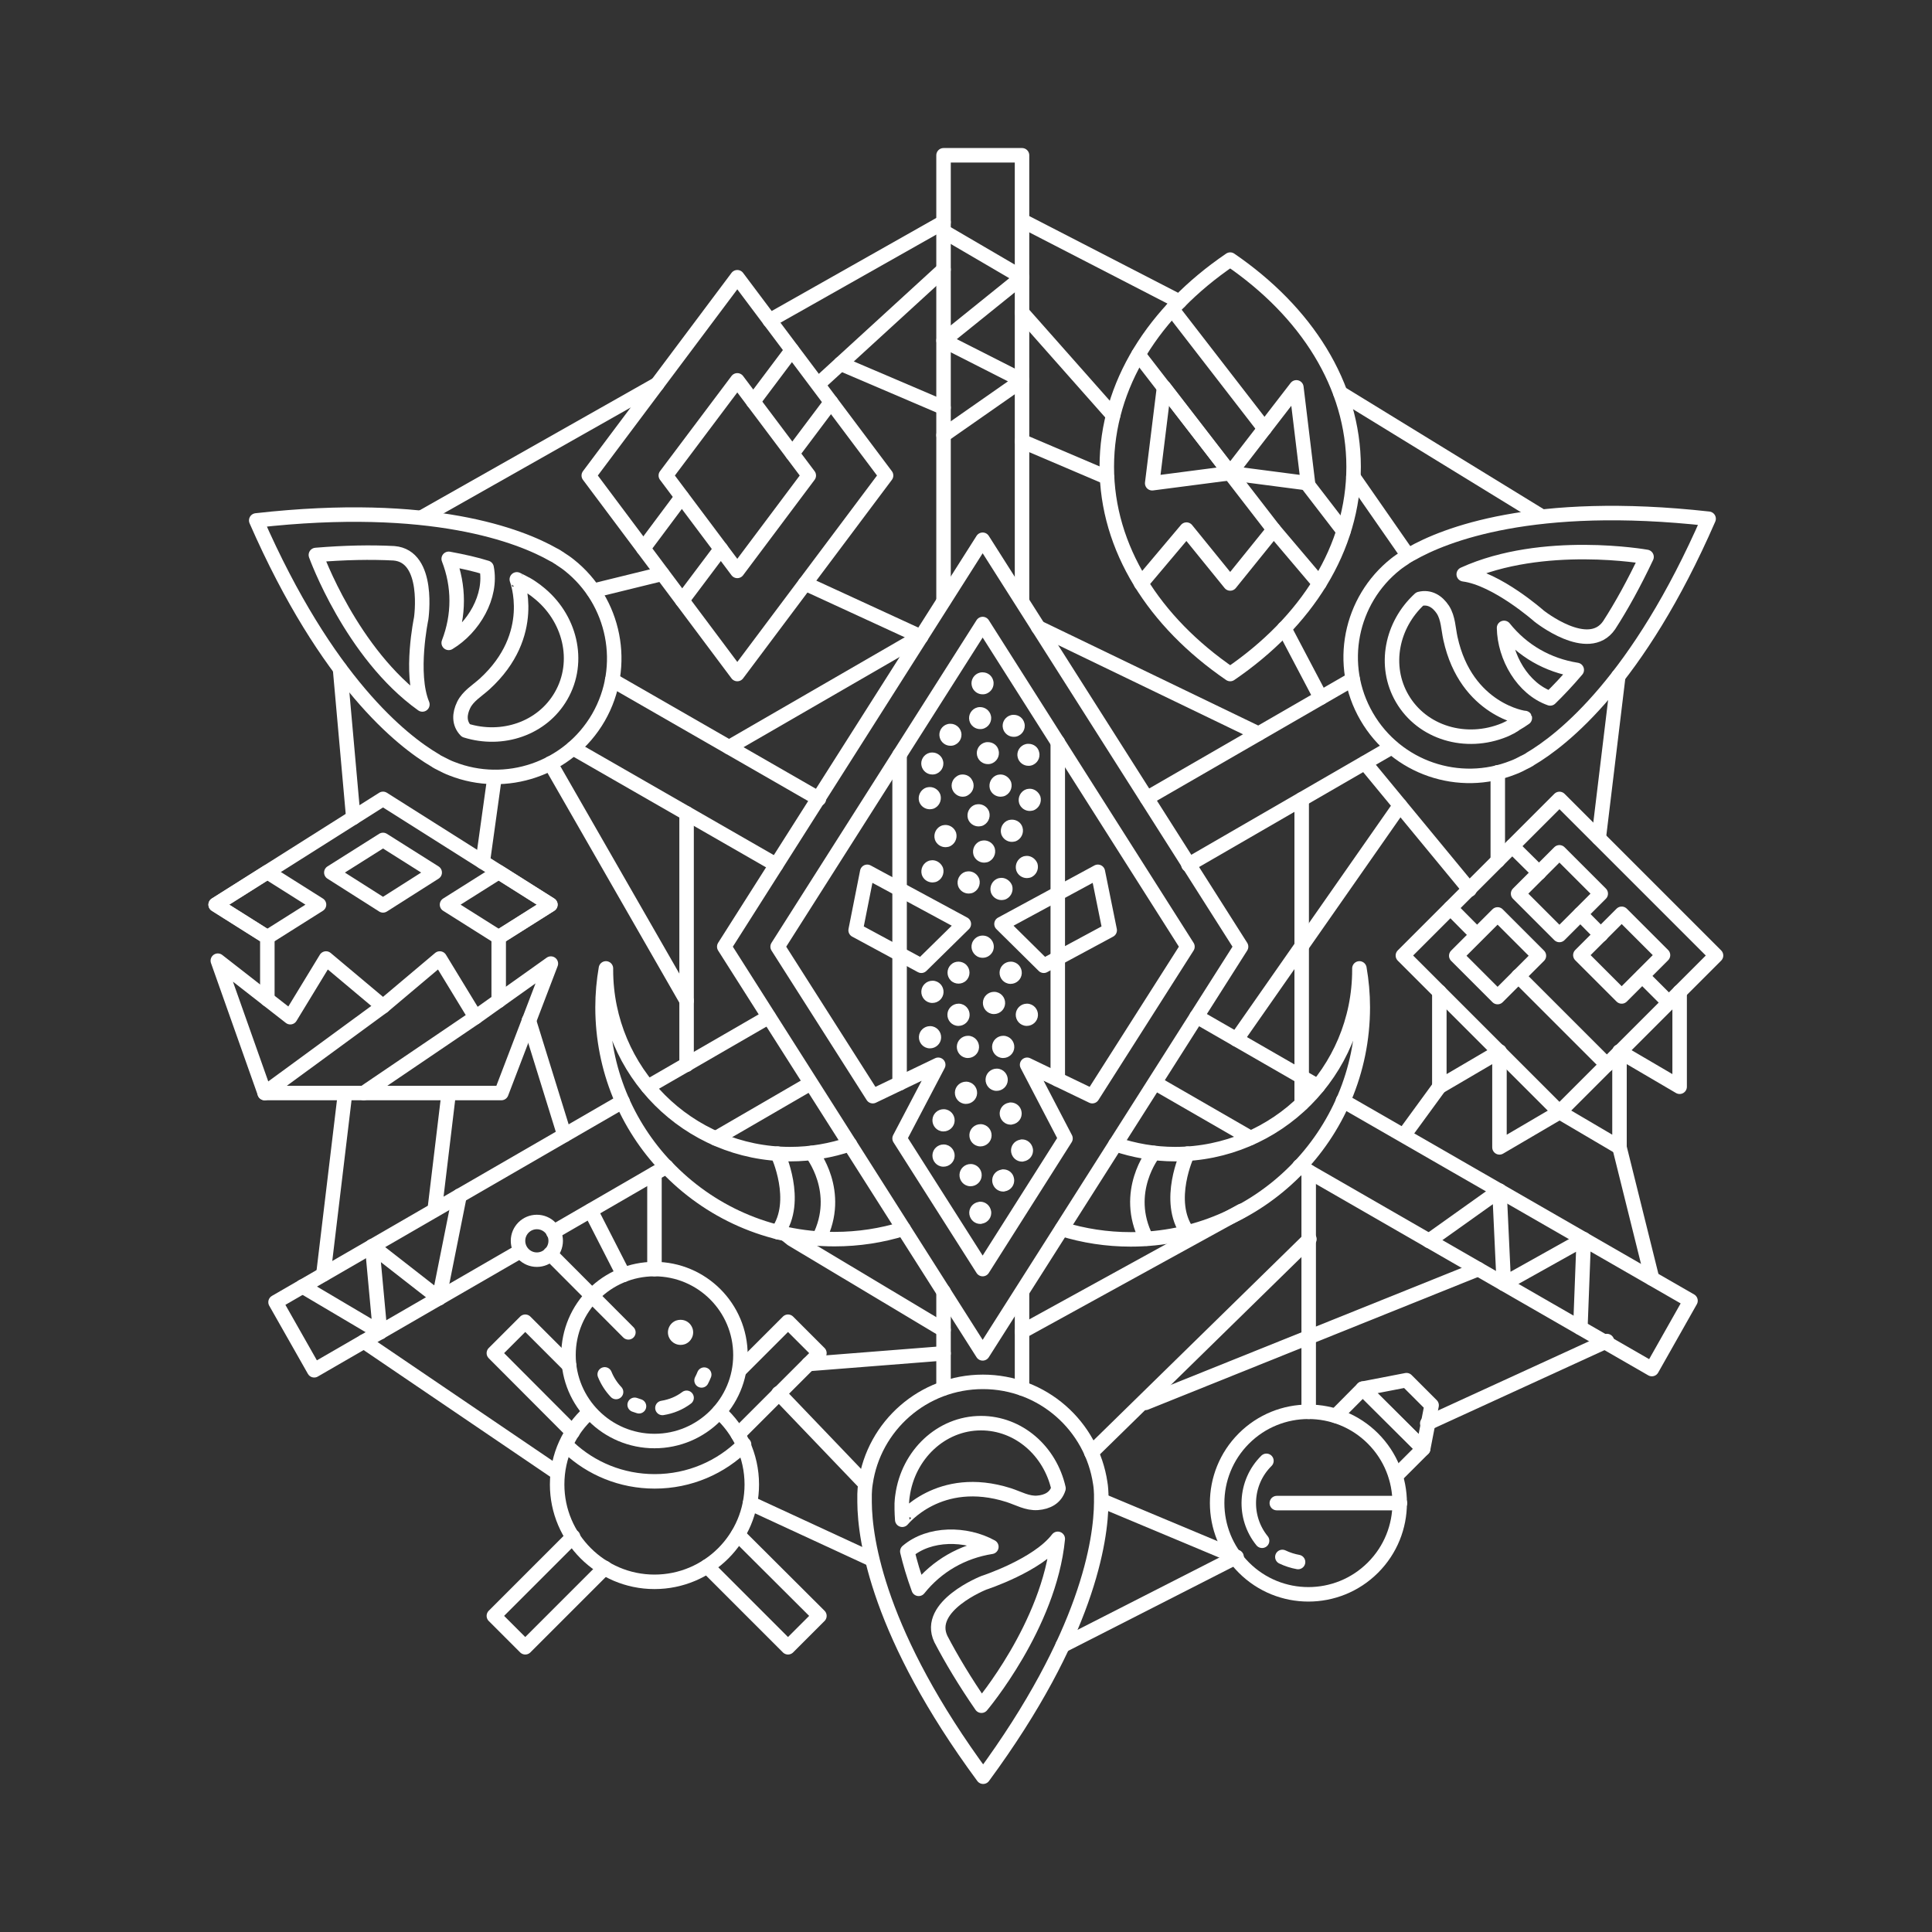 <?xml version="1.0" encoding="utf-8"?>
<!-- Generator: Adobe Illustrator 20.0.0, SVG Export Plug-In . SVG Version: 6.00 Build 0)  -->
<svg version="1.1" id="Layer_1" xmlns="http://www.w3.org/2000/svg" xmlns:xlink="http://www.w3.org/1999/xlink" x="0px" y="0px"
	 viewBox="0 0 800 800" style="enable-background:new 0 0 800 800;" xml:space="preserve">
<rect x="0" y="0" width="800" height="800" fill="#333333" stroke="none"/>
<style type="text/css">
	.st0{fill:none;stroke:#FFFFFF;stroke-width:6;stroke-linecap:round;stroke-linejoin:round;stroke-miterlimit:10;}
	.st1{fill:#FFFFFF;}
	
		.st2{clip-path:url(#XMLID_4_);fill:none;stroke:#FFFFFF;stroke-width:6;stroke-linecap:round;stroke-linejoin:round;stroke-miterlimit:10;}
	.st3{fill:none;stroke:#FFFFFF;stroke-width:6;stroke-miterlimit:10;}
	.st4{fill:none;stroke:#FFFFFF;stroke-width:6;stroke-linecap:round;stroke-miterlimit:10;}
	.st5{fill:none;stroke:#FFFFFF;stroke-width:6;stroke-linejoin:round;stroke-miterlimit:10;}
	
		.st6{clip-path:url(#XMLID_5_);fill:none;stroke:#FFFFFF;stroke-width:6;stroke-linecap:round;stroke-linejoin:round;stroke-miterlimit:10;}
</style>
<g>
	<line class="st0" x1="219" y1="422.6" x2="233.7" y2="470"/>
	<line class="st0" x1="423.2" y1="129.4" x2="460.9" y2="172"/>
	<line class="st0" x1="390.7" y1="168.8" x2="348.1" y2="150.6"/>
	<line class="st0" x1="581.4" y1="470" x2="596" y2="450"/>
	<line class="st0" x1="185.8" y1="452.6" x2="180" y2="500.9"/>
	<g>
		<line class="st0" x1="423.2" y1="535.2" x2="423.2" y2="574.9"/>
		<polyline class="st0" points="390.7,248.8 390.7,64.3 423.2,64.3 423.2,248.6 		"/>
		<line class="st0" x1="390.7" y1="574.9" x2="390.7" y2="534.8"/>
		<path class="st0" d="M456,622c0-0.2,0-0.5,0-0.7c0-0.3,0-0.6,0-0.8c0-0.5,0-0.9,0-1.3c0-0.2,0-0.3,0-0.5c-0.1-3-0.4-4.5-0.4-4.5h0
			c-3.5-23.8-23.9-42-48.6-42s-45.2,18.2-48.6,42h0c0,0-0.3,1.5-0.4,4.5c0,0.2,0,0.3,0,0.5c0,0.4,0,0.9,0,1.3c0,0.3,0,0.6,0,0.8
			c0,0.2,0,0.5,0,0.7c0.1,15.8,5.8,55,49.1,113.7C450.3,677,455.9,637.8,456,622z"/>
	</g>
	<g>
		<path class="st0" d="M584.4,229.3c-0.2,0.1-0.4,0.2-0.6,0.3c-0.2,0.1-0.5,0.3-0.7,0.4c-0.4,0.2-0.8,0.5-1.1,0.7
			c-0.1,0.1-0.3,0.2-0.4,0.3c-2.5,1.6-3.7,2.6-3.7,2.6l0,0c-18.8,14.9-24.4,41.7-12,63.1c12.4,21.4,38.4,30,60.7,21.1l0,0
			c0,0,1.5-0.5,4.1-1.9c0.1-0.1,0.3-0.2,0.4-0.2c0.4-0.2,0.8-0.4,1.2-0.6c0.2-0.1,0.5-0.3,0.7-0.4c0.2-0.1,0.4-0.2,0.6-0.4
			c13.6-8,44.7-32.5,73.9-99.5C634.8,206.7,598.1,221.5,584.4,229.3z"/>
		<line class="st0" x1="474.9" y1="330.5" x2="560.1" y2="281.3"/>
		<line class="st0" x1="268.3" y1="450" x2="318.3" y2="421.1"/>
		<polyline class="st0" points="214.5,518.6 130.1,567.4 114.1,539.2 257.8,456.1 		"/>
		<line class="st0" x1="275.9" y1="483.1" x2="229.1" y2="510.2"/>
		<line class="st0" x1="335.6" y1="448.6" x2="296.3" y2="471.4"/>
		<line class="st0" x1="576.3" y1="309.4" x2="492.1" y2="358.1"/>
	</g>
	<g>
		<path class="st0" d="M180.1,314.8c0.2,0.1,0.4,0.2,0.6,0.4c0.2,0.1,0.5,0.3,0.7,0.4c0.4,0.2,0.8,0.4,1.2,0.6
			c0.1,0.1,0.3,0.2,0.4,0.2c2.6,1.4,4.1,1.9,4.1,1.9l0,0c22.3,8.8,48.3,0.2,60.7-21.2c12.3-21.4,6.7-48.2-12.1-63.1l0,0
			c0,0-1.2-1-3.7-2.6c-0.1-0.1-0.3-0.2-0.4-0.3c-0.4-0.2-0.7-0.4-1.1-0.7c-0.2-0.1-0.5-0.3-0.7-0.4c-0.2-0.1-0.4-0.2-0.6-0.3
			c-13.7-7.8-50.5-22.4-123.1-14.2C135.4,282.4,166.5,306.8,180.1,314.8z"/>
		<g>
			<path class="st0" d="M185.8,231.4c4.4,11.3,4.4,23.4,0,34.8c10.3-6.2,18-19.3,15.7-31.1l0,0C197.1,233.7,191.8,232.5,185.8,231.4
				z"/>
			<path class="st0" d="M174.9,291.7c-29.4-21-44.1-61.9-44.1-61.9c12.1-1,22.8-1.2,32.3-0.7c15.1,1.2,11.3,27,11.3,27
				S169.6,278.9,174.9,291.7z"/>
			<path class="st0" d="M200.7,283.2c-3.1,2.8-6.9,5-8.7,8.7c-1.8,3.7-2,7.6,0.9,10.6c15.1,4.7,31.6-0.8,39.4-14.3
				c8.3-14.3,3.8-32.7-9.8-43.2l0,0c0,0-0.8-0.7-2.6-1.9c-0.1-0.1-0.2-0.1-0.3-0.2c-0.3-0.2-0.5-0.3-0.8-0.5
				c-0.2-0.1-0.3-0.2-0.5-0.3c-0.1-0.1-0.3-0.2-0.4-0.2c-1.1-0.6-2.4-1.3-3.9-2C213.9,239.8,223.1,262.7,200.7,283.2z"/>
		</g>
		<polyline class="st0" points="556.1,455.8 700,538.6 684,566.9 538.1,482.9 		"/>
		<line class="st0" x1="495.5" y1="420.9" x2="545.7" y2="449.8"/>
		<line class="st0" x1="253.5" y1="281.6" x2="339.1" y2="330.8"/>
		<line class="st0" x1="321.4" y1="358.1" x2="237.3" y2="309.8"/>
		<line class="st0" x1="517.8" y1="471.2" x2="478.6" y2="448.6"/>
	</g>
	<polygon class="st0" points="425.3,440.9 452.3,453.9 491.7,392 406.9,258.4 322,392 361.4,453.9 388.5,440.9 372.5,471.4 
		406.9,525.5 441.2,471.4 	"/>
	<line class="st0" x1="372.5" y1="312.5" x2="372.5" y2="448.6"/>
	<line class="st0" x1="438" y1="307.3" x2="438" y2="447"/>
	<polygon class="st0" points="381.5,399.9 354.3,385.2 359.1,361 399.1,382.6 	"/>
	<polygon class="st0" points="432.2,399.9 459.5,385.2 454.6,361 414.7,382.6 	"/>
	<g>
		<polyline class="st0" points="620.9,435.4 620.9,475.1 645.8,460.5 		"/>
		<polyline class="st0" points="596,410.7 596,450 620.9,435.4 		"/>
		<polyline class="st0" points="670.6,435.4 670.6,475.1 645.8,460.5 		"/>
		<polyline class="st0" points="695.5,410.7 695.5,450 670.6,435.4 		"/>
		
			<rect x="600" y="349.8" transform="matrix(0.707 -0.707 0.707 0.707 -90.604 572.552)" class="st0" width="91.7" height="91.7"/>
		
			<rect x="633.7" y="357.9" transform="matrix(0.707 -0.707 0.707 0.707 -72.45 565.033)" class="st0" width="24.2" height="24.2"/>
		
			<rect x="608.1" y="383.5" transform="matrix(-0.707 -0.707 0.707 -0.707 778.909 1113.925)" class="st0" width="24.2" height="24.2"/>
		
			<rect x="659.4" y="383.5" transform="matrix(0.707 0.707 -0.707 0.707 476.442 -358.943)" class="st0" width="24.2" height="24.2"/>
		<line class="st0" x1="628.7" y1="404.2" x2="665.4" y2="440.9"/>
		<line class="st0" x1="600.6" y1="376" x2="610.9" y2="386.4"/>
		<line class="st0" x1="680.1" y1="404.2" x2="691.1" y2="415.2"/>
		<line class="st0" x1="654.4" y1="378.5" x2="662.9" y2="387.1"/>
		<line class="st0" x1="626.2" y1="350.4" x2="637.3" y2="361.4"/>
	</g>
	<g>
		<path class="st0" d="M458.3,193.3c0,33.8,19.7,64.3,51.1,85.8c31.5-21.5,51.1-51.9,51.1-85.8s-19.7-64.3-51.1-85.8
			C477.9,128.9,458.3,159.4,458.3,193.3z"/>
		<polyline class="st0" points="546.3,241.6 527.4,219.3 509.4,241.6 491.3,219.3 472.5,241.6 		"/>
		<polygon class="st0" points="482,160.4 477.1,200.1 509.4,195.9 		"/>
		<polygon class="st0" points="536.8,160.4 541.6,200.1 509.4,195.9 		"/>
		<line class="st0" x1="527.4" y1="219.3" x2="471.4" y2="146.8"/>
		<line class="st0" x1="523.6" y1="177.5" x2="485.4" y2="128.1"/>
		<line class="st0" x1="556.3" y1="219.9" x2="541.3" y2="200.4"/>
	</g>
	<g>
		<polyline class="st0" points="206.5,414.4 206.5,388.1 227.9,374.6 158.6,330.8 89.3,374.6 110.7,388.1 110.7,413.8 		"/>
		<polygon class="st0" points="158.6,416.7 135,396.9 120.2,421.2 90.2,397.8 109.6,452.6 207.6,452.6 228.1,399 196.9,421.2 
			182.1,396.9 		"/>
		<polygon class="st0" points="132.1,374.6 110.7,388.1 89.3,374.6 110.7,361.1 		"/>
		<polygon class="st0" points="185.1,374.6 206.5,388.1 227.9,374.6 206.5,361.1 		"/>
		<polygon class="st0" points="180,361.3 158.6,374.9 137.2,361.3 158.6,347.8 		"/>
		<line class="st0" x1="158.6" y1="416.7" x2="109.6" y2="452.6"/>
		<line class="st0" x1="150.6" y1="452.6" x2="196.9" y2="421.2"/>
	</g>
	<polygon class="st0" points="366.9,196.9 305.3,114.8 243.8,196.9 305.3,279.1 	"/>
	<line class="st0" x1="282.3" y1="205.8" x2="266.4" y2="227.1"/>
	<line class="st0" x1="327.9" y1="145" x2="311.9" y2="166.3"/>
	<line class="st0" x1="298.5" y1="227.3" x2="282.5" y2="248.6"/>
	<line class="st0" x1="344.1" y1="166.5" x2="328.1" y2="187.8"/>
	<polygon class="st0" points="334.9,196.9 305.3,157.5 275.7,196.9 305.3,236.4 	"/>
	<path class="st0" d="M336.1,477.4c0,0,12.9,16.1,3,35.5"/>
	<path class="st0" d="M322,477.7c0,0,9.2,19.6,0,32.5"/>
	<path class="st0" d="M477.7,477.4c0,0-12.9,16.1-3,35.5"/>
	<path class="st0" d="M491.7,477.7c0,0-9.2,19.6,0,32.5"/>
	<circle class="st0" cx="271" cy="561.1" r="35.6"/>
	<path class="st0" d="M308.1,598.1c-9.5,9.5-22.6,15.3-37,15.3c-13.8,0-26.3-5.3-35.6-14"/>
	<path class="st0" d="M255.1,576.4c-2-2.1-3.6-4.6-4.7-7.3"/>
	<path class="st0" d="M264.6,582.3c-0.6-0.2-1.2-0.4-1.8-0.6"/>
	<path class="st0" d="M284.3,578.8c-2.9,2.2-6.3,3.6-10,4.2"/>
	<path class="st0" d="M291.6,569.2c-0.3,0.8-0.7,1.6-1.1,2.4"/>
	<line class="st0" x1="260.2" y1="551.7" x2="227.8" y2="519.2"/>
	<circle class="st0" cx="222.3" cy="513.8" r="7.8"/>
	<g>
		<polyline class="st0" points="578,611.2 589.3,599.9 564.3,575 553.1,586.3 		"/>
		<polygon class="st0" points="592.8,581.9 582.4,571.5 564.3,575 589.3,599.9 		"/>
		
			<ellipse transform="matrix(0.707 -0.707 0.707 0.707 -281.375 565.471)" class="st0" cx="541.9" cy="622.4" rx="37.8" ry="37.8"/>
		<line class="st0" x1="528.7" y1="622.4" x2="579.7" y2="622.4"/>
		<path class="st0" d="M522.6,638c-7.9-9.7-7.3-24.1,1.8-33.1"/>
		<path class="st0" d="M537.5,646.8c-2.2-0.4-4.4-1.1-6.5-2.1"/>
	</g>
	<line class="st0" x1="227.9" y1="316.1" x2="284.3" y2="414.4"/>
	<line class="st0" x1="579.7" y1="333.5" x2="512" y2="430.4"/>
	<line class="st0" x1="612.1" y1="525.5" x2="474.3" y2="580.9"/>
	<line class="st0" x1="541.9" y1="584.6" x2="541.9" y2="485.1"/>
	<line class="st0" x1="271" y1="525.5" x2="271" y2="486"/>
	<line class="st0" x1="333.4" y1="241.6" x2="381.4" y2="263.7"/>
	<line class="st0" x1="456.1" y1="621.3" x2="512" y2="644.7"/>
	<g>
		<path class="st0" d="M380.4,657.9c7.6-9.5,18.1-15.5,30.1-17.4c-10.5-5.8-25.7-5.9-34.8,1.9l0,0
			C376.8,647,378.3,652.2,380.4,657.9z"/>
		<path class="st0" d="M438,637.2c-3.5,35.9-31.6,69.1-31.6,69.1c-6.9-10-12.4-19.2-16.8-27.6c-6.5-13.7,17.8-23.3,17.8-23.3
			S429.6,648.2,438,637.2z"/>
		<path class="st0" d="M417.7,619.1c4,1.3,7.7,3.5,11.9,3.2c4.1-0.3,7.5-2.1,8.7-6c-3.5-15.5-16.5-27-32.1-27
			c-16.5,0-30.2,13.1-32.5,30.1l0,0c0,0-0.2,1.1-0.3,3.2c0,0.1,0,0.2,0,0.4c0,0.3,0,0.6,0,0.9c0,0.2,0,0.4,0,0.6c0,0.2,0,0.3,0,0.5
			c0,1.2,0.1,2.7,0.2,4.3C373.6,629.4,388.8,609.9,417.7,619.1z"/>
	</g>
	<g>
		<path class="st0" d="M652.9,277.4c-12-1.9-22.5-7.9-30.1-17.4c0.2,12,7.7,25.2,19.1,29.2l0,0C645.2,286,648.9,282.1,652.9,277.4z"
			/>
		<path class="st0" d="M606.1,237.8c32.8-14.9,75.7-7.2,75.7-7.2c-5.2,11-10.4,20.4-15.5,28.3c-8.6,12.5-29-3.8-29-3.8
			S619.8,239.6,606.1,237.8z"/>
		<path class="st0" d="M600.6,264.4c-0.9-4.1-0.9-8.4-3.1-11.9c-2.3-3.5-5.6-5.5-9.6-4.5c-11.7,10.7-15.1,27.8-7.3,41.2
			c8.3,14.3,26.4,19.6,42.3,13.1l0,0c0,0,1-0.4,2.9-1.4c0.1-0.1,0.2-0.1,0.3-0.2c0.3-0.1,0.5-0.3,0.8-0.5c0.2-0.1,0.4-0.2,0.5-0.3
			c0.1-0.1,0.3-0.2,0.4-0.3c1.1-0.6,2.3-1.4,3.6-2.3C631.5,297.5,607.1,294.1,600.6,264.4z"/>
	</g>
	<polyline class="st0" points="591.7,513.8 620.9,493 622.7,531.6 655.8,513.1 654.4,549.8 	"/>
	<polyline class="st0" points="390.7,95.8 423.2,114.8 390.7,141 423.2,157.5 390.7,180.2 	"/>
	<polyline class="st0" points="125.3,532.7 157.4,551.7 154.1,516 181.8,537.6 190.3,495.1 	"/>
	<line class="st0" x1="310.6" y1="622.4" x2="361" y2="645.7"/>
	<g>
		<g>
			<path class="st1" d="M281.8,546.5c-0.6,0-1.2,0.1-1.8,0.3c-2.7,1-4.1,4-3.1,6.7c0.8,2.1,2.8,3.4,4.9,3.4c0.6,0,1.2-0.1,1.8-0.3
				c2.7-1,4.1-4,3.1-6.7C285.9,547.8,284,546.5,281.8,546.5L281.8,546.5z"/>
		</g>
		<g>
			<path class="st1" d="M386.1,311.6c-0.4,0-0.7,0-1.1,0.1c-2.5,0.6-4,3.1-3.4,5.5c0.5,2.1,2.4,3.5,4.4,3.5c0.4,0,0.7,0,1.1-0.1
				c2.5-0.6,4-3.1,3.4-5.5C390,313,388.1,311.6,386.1,311.6L386.1,311.6z"/>
		</g>
		<g>
			<path class="st1" d="M393.6,299.7c-0.4,0-0.7,0-1.1,0.1c-2.5,0.6-4,3.1-3.4,5.5c0.5,2.1,2.4,3.5,4.4,3.5c0.4,0,0.7,0,1.1-0.1
				c2.5-0.6,4-3.1,3.4-5.5C397.5,301.1,395.6,299.7,393.6,299.7L393.6,299.7z"/>
		</g>
		<g>
			<path class="st1" d="M406.9,278.4c-0.4,0-0.7,0-1.1,0.1c-2.5,0.6-4,3.1-3.4,5.5c0.5,2.1,2.4,3.5,4.4,3.5c0.4,0,0.7,0,1.1-0.1
				c2.5-0.6,4-3.1,3.4-5.5C410.8,279.8,409,278.4,406.9,278.4L406.9,278.4z"/>
		</g>
		<g>
			<path class="st1" d="M405.9,292.8c-0.4,0-0.7,0-1.1,0.1c-2.5,0.6-4,3.1-3.4,5.5c0.5,2.1,2.4,3.5,4.4,3.5c0.4,0,0.7,0,1.1-0.1
				c2.5-0.6,4-3.1,3.4-5.5C409.8,294.2,407.9,292.8,405.9,292.8L405.9,292.8z"/>
		</g>
		<g>
			<path class="st1" d="M419.8,296c-0.4,0-0.7,0-1.1,0.1c-2.5,0.6-4,3.1-3.4,5.5c0.5,2.1,2.4,3.5,4.4,3.5c0.4,0,0.7,0,1.1-0.1
				c2.5-0.6,4-3.1,3.4-5.5C423.7,297.4,421.9,296,419.8,296L419.8,296z"/>
		</g>
		<g>
			<path class="st1" d="M425.9,308c-0.4,0-0.7,0-1.1,0.1c-2.5,0.6-4,3.1-3.4,5.5c0.5,2.1,2.4,3.5,4.4,3.5c0.4,0,0.7,0,1.1-0.1
				c2.5-0.6,4-3.1,3.4-5.5C429.9,309.4,428,308,425.9,308L425.9,308z"/>
		</g>
		<g>
			<path class="st1" d="M409.1,307.3c-0.4,0-0.7,0-1.1,0.1c-2.5,0.6-4,3.1-3.4,5.5c0.5,2.1,2.4,3.5,4.4,3.5c0.4,0,0.7,0,1.1-0.1
				c2.5-0.6,4-3.1,3.4-5.5C413.1,308.7,411.2,307.3,409.1,307.3L409.1,307.3z"/>
		</g>
		<g>
			<path class="st1" d="M398.6,320.7c-0.9,0-1.7,0.2-2.5,0.8c-2.1,1.4-2.7,4.2-1.3,6.3c0.9,1.3,2.3,2.1,3.8,2.1
				c0.9,0,1.7-0.2,2.5-0.8c2.1-1.4,2.7-4.2,1.3-6.3C401.6,321.4,400.1,320.7,398.6,320.7L398.6,320.7z"/>
		</g>
		<g>
			<path class="st1" d="M385,325.9c-0.5,0-0.9,0.1-1.4,0.2c-2.4,0.8-3.7,3.4-3,5.8c0.6,1.9,2.4,3.2,4.4,3.2c0.5,0,0.9-0.1,1.4-0.2
				c2.4-0.8,3.7-3.4,3-5.8C388.8,327.2,387,325.9,385,325.9L385,325.9z"/>
		</g>
		<g>
			<path class="st1" d="M391.5,341.6c-0.5,0-0.9,0.1-1.4,0.2c-2.4,0.8-3.7,3.4-3,5.8c0.6,1.9,2.4,3.2,4.4,3.2c0.5,0,0.9-0.1,1.4-0.2
				c2.4-0.8,3.7-3.4,3-5.8C395.2,342.8,393.4,341.6,391.5,341.6L391.5,341.6z"/>
		</g>
		<g>
			<path class="st1" d="M386.1,356.2c-0.5,0-0.9,0.1-1.4,0.2c-2.4,0.8-3.7,3.4-3,5.8c0.6,1.9,2.4,3.2,4.4,3.2c0.5,0,0.9-0.1,1.4-0.2
				c2.4-0.8,3.7-3.4,3-5.8C389.8,357.5,388,356.2,386.1,356.2L386.1,356.2z"/>
		</g>
		<g>
			<path class="st1" d="M401.1,360.8c-0.5,0-0.9,0.1-1.4,0.2c-2.4,0.8-3.7,3.4-3,5.8c0.6,1.9,2.4,3.2,4.4,3.2c0.5,0,0.9-0.1,1.4-0.2
				c2.4-0.8,3.7-3.4,3-5.8C404.8,362,403,360.8,401.1,360.8L401.1,360.8z"/>
		</g>
		<g>
			<path class="st1" d="M406.9,387.4c-1.6,0-3.1,0.8-4,2.3c-1.3,2.2-0.5,5,1.7,6.3c0.7,0.4,1.5,0.6,2.3,0.6c1.6,0,3.1-0.8,4-2.3
				c1.3-2.2,0.5-5-1.7-6.3C408.5,387.6,407.7,387.4,406.9,387.4L406.9,387.4z"/>
		</g>
		<g>
			<path class="st1" d="M396.9,398.2c-1.2,0-2.3,0.4-3.2,1.3c-1.8,1.8-1.8,4.7,0,6.5c0.9,0.9,2.1,1.3,3.2,1.3s2.3-0.4,3.2-1.3
				c1.8-1.8,1.8-4.7,0-6.5C399.3,398.7,398.1,398.2,396.9,398.2L396.9,398.2z"/>
		</g>
		<g>
			<path class="st1" d="M386.1,406.1c-2.4,0-4.5,1.9-4.6,4.4c-0.1,2.5,1.8,4.7,4.4,4.8c0.1,0,0.1,0,0.2,0c2.4,0,4.5-1.9,4.6-4.4
				c0.1-2.5-1.8-4.7-4.4-4.8C386.2,406.1,386.1,406.1,386.1,406.1L386.1,406.1z"/>
		</g>
		<g>
			<path class="st1" d="M385.1,424.9c-2.4,0-4.5,1.9-4.6,4.4c-0.1,2.5,1.8,4.7,4.4,4.8c0.1,0,0.1,0,0.2,0c2.4,0,4.5-1.9,4.6-4.4
				c0.1-2.5-1.8-4.7-4.4-4.8C385.2,424.9,385.2,424.9,385.1,424.9L385.1,424.9z"/>
		</g>
		<g>
			<path class="st1" d="M396.9,415.6c-2.4,0-4.5,1.9-4.6,4.4c-0.1,2.5,1.8,4.7,4.4,4.8c0.1,0,0.1,0,0.2,0c2.4,0,4.5-1.9,4.6-4.4
				c0.1-2.5-1.8-4.7-4.4-4.8C397,415.6,397,415.6,396.9,415.6L396.9,415.6z"/>
		</g>
		<g>
			<path class="st1" d="M418.5,398.2c-2.4,0-4.5,1.9-4.6,4.4c-0.1,2.5,1.8,4.7,4.4,4.8c0.1,0,0.1,0,0.2,0c2.4,0,4.5-1.9,4.6-4.4
				c0.1-2.5-1.8-4.7-4.4-4.8C418.7,398.2,418.6,398.2,418.5,398.2L418.5,398.2z"/>
		</g>
		<g>
			<path class="st1" d="M411.6,410.7c-2.4,0-4.5,1.9-4.6,4.4c-0.1,2.5,1.8,4.7,4.4,4.8c0.1,0,0.1,0,0.2,0c2.4,0,4.5-1.9,4.6-4.4
				c0.1-2.5-1.8-4.7-4.4-4.8C411.8,410.7,411.7,410.7,411.6,410.7L411.6,410.7z"/>
		</g>
		<g>
			<path class="st1" d="M425.2,415.6c-2.4,0-4.5,1.9-4.6,4.4c-0.1,2.5,1.8,4.7,4.4,4.8c0.1,0,0.1,0,0.2,0c2.4,0,4.5-1.9,4.6-4.4
				c0.1-2.5-1.8-4.7-4.4-4.8C425.3,415.6,425.3,415.6,425.2,415.6L425.2,415.6z"/>
		</g>
		<g>
			<path class="st1" d="M415.4,428.9c-2.4,0-4.5,1.9-4.6,4.4c-0.1,2.5,1.8,4.7,4.4,4.8c0.1,0,0.1,0,0.2,0c2.4,0,4.5-1.9,4.6-4.4
				c0.1-2.5-1.8-4.7-4.4-4.8C415.6,428.9,415.5,428.9,415.4,428.9L415.4,428.9z"/>
		</g>
		<g>
			<path class="st1" d="M400.8,428.9c-2.4,0-4.5,1.9-4.6,4.4c-0.1,2.5,1.8,4.7,4.4,4.8c0.1,0,0.1,0,0.2,0c2.4,0,4.5-1.9,4.6-4.4
				c0.1-2.5-1.8-4.7-4.4-4.8C400.9,428.9,400.8,428.9,400.8,428.9L400.8,428.9z"/>
		</g>
		<g>
			<path class="st1" d="M400,447.9c-2.4,0-4.5,1.9-4.6,4.4c-0.1,2.5,1.8,4.7,4.4,4.8c0.1,0,0.1,0,0.2,0c2.4,0,4.5-1.9,4.6-4.4
				c0.1-2.5-1.8-4.7-4.4-4.8C400.1,447.9,400,447.9,400,447.9L400,447.9z"/>
		</g>
		<g>
			<path class="st1" d="M412.7,442.5c-2.4,0-4.5,1.9-4.6,4.4c-0.1,2.5,1.8,4.7,4.4,4.8c0.1,0,0.1,0,0.2,0c2.4,0,4.5-1.9,4.6-4.4
				c0.1-2.5-1.8-4.7-4.4-4.8C412.9,442.5,412.8,442.5,412.7,442.5L412.7,442.5z"/>
		</g>
		<g>
			<path class="st1" d="M390.7,459.3c-2.4,0-4.5,1.9-4.6,4.4c-0.1,2.5,1.8,4.7,4.4,4.8c0.1,0,0.1,0,0.2,0c2.4,0,4.5-1.9,4.6-4.4
				c0.1-2.5-1.8-4.7-4.4-4.8C390.8,459.3,390.7,459.3,390.7,459.3L390.7,459.3z"/>
		</g>
		<g>
			<path class="st1" d="M390.7,473.9c-2.4,0-4.5,1.9-4.6,4.4c-0.1,2.5,1.8,4.7,4.4,4.8c0.1,0,0.1,0,0.2,0c2.4,0,4.5-1.9,4.6-4.4
				c0.1-2.5-1.8-4.7-4.4-4.8C390.8,473.9,390.8,473.9,390.7,473.9L390.7,473.9z"/>
		</g>
		<g>
			<path class="st1" d="M406,465.5c-2.4,0-4.5,1.9-4.6,4.4c-0.1,2.5,1.8,4.7,4.4,4.8c0.1,0,0.1,0,0.2,0c2.4,0,4.5-1.9,4.6-4.4
				c0.1-2.5-1.8-4.7-4.4-4.8C406.1,465.5,406,465.5,406,465.5L406,465.5z"/>
		</g>
		<g>
			<path class="st1" d="M401.9,482c-2.4,0-4.5,1.9-4.6,4.4c-0.1,2.5,1.8,4.7,4.4,4.8c0.1,0,0.1,0,0.2,0c2.4,0,4.5-1.9,4.6-4.4
				c0.1-2.5-1.8-4.7-4.4-4.8C402,482,401.9,482,401.9,482L401.9,482z"/>
		</g>
		<g>
			<path class="st1" d="M405.9,497.6c-0.2,0-0.5,0-0.7,0.1c-2.5,0.4-4.2,2.7-3.8,5.2c0.4,2.3,2.3,3.9,4.5,3.9c0.2,0,0.5,0,0.7-0.1
				c2.5-0.4,4.2-2.7,3.8-5.2C410,499.2,408.1,497.6,405.9,497.6L405.9,497.6z"/>
		</g>
		<g>
			<path class="st1" d="M415.4,484.2c-0.2,0-0.5,0-0.7,0.1c-2.5,0.4-4.2,2.7-3.8,5.2c0.4,2.3,2.3,3.9,4.5,3.9c0.2,0,0.5,0,0.7-0.1
				c2.5-0.4,4.2-2.7,3.8-5.2C419.6,485.8,417.7,484.2,415.4,484.2L415.4,484.2z"/>
		</g>
		<g>
			<path class="st1" d="M418.5,456.5c-0.2,0-0.5,0-0.7,0.1c-2.5,0.4-4.2,2.7-3.8,5.2c0.4,2.3,2.3,3.9,4.5,3.9c0.2,0,0.5,0,0.7-0.1
				c2.5-0.4,4.2-2.7,3.8-5.2C422.7,458.1,420.7,456.5,418.5,456.5L418.5,456.5z"/>
		</g>
		<g>
			<path class="st1" d="M423.2,471.8c-0.2,0-0.5,0-0.7,0.1c-2.5,0.4-4.2,2.7-3.8,5.2c0.4,2.3,2.3,3.9,4.5,3.9c0.2,0,0.5,0,0.7-0.1
				c2.5-0.4,4.2-2.7,3.8-5.2C427.3,473.4,425.4,471.8,423.2,471.8L423.2,471.8z"/>
		</g>
		<g>
			<path class="st1" d="M405.2,333c-0.5,0-0.9,0.1-1.4,0.2c-2.4,0.8-3.7,3.4-3,5.8c0.6,1.9,2.4,3.2,4.4,3.2c0.5,0,0.9-0.1,1.4-0.2
				c2.4-0.8,3.7-3.4,3-5.8C409,334.3,407.2,333,405.2,333L405.2,333z"/>
		</g>
		<g>
			<path class="st1" d="M407.5,348c-0.5,0-0.9,0.1-1.4,0.2c-2.4,0.8-3.7,3.4-3,5.8c0.6,1.9,2.4,3.2,4.4,3.2c0.5,0,0.9-0.1,1.4-0.2
				c2.4-0.8,3.7-3.4,3-5.8C411.3,349.3,409.5,348,407.5,348L407.5,348z"/>
		</g>
		<g>
			<path class="st1" d="M414.7,363.5c-0.5,0-0.9,0.1-1.4,0.2c-2.4,0.8-3.7,3.4-3,5.8c0.6,1.9,2.4,3.2,4.4,3.2c0.5,0,0.9-0.1,1.4-0.2
				c2.4-0.8,3.7-3.4,3-5.8C418.4,364.8,416.6,363.5,414.7,363.5L414.7,363.5z"/>
		</g>
		<g>
			<path class="st1" d="M425.2,354.4c-0.5,0-0.9,0.1-1.4,0.2c-2.4,0.8-3.7,3.4-3,5.8c0.6,1.9,2.4,3.2,4.4,3.2c0.5,0,0.9-0.1,1.4-0.2
				c2.4-0.8,3.7-3.4,3-5.8C428.9,355.7,427.1,354.4,425.2,354.4L425.2,354.4z"/>
		</g>
		<g>
			<path class="st1" d="M414.3,320.7c-0.5,0-0.9,0.1-1.4,0.2c-2.4,0.8-3.7,3.4-3,5.8c0.6,1.9,2.4,3.2,4.4,3.2c0.5,0,0.9-0.1,1.4-0.2
				c2.4-0.8,3.7-3.4,3-5.8C418,322,416.2,320.7,414.3,320.7L414.3,320.7z"/>
		</g>
		<g>
			<path class="st1" d="M426.4,326.6c-0.5,0-0.9,0.1-1.4,0.2c-2.4,0.8-3.7,3.4-3,5.8c0.6,1.9,2.4,3.2,4.4,3.2c0.5,0,0.9-0.1,1.4-0.2
				c2.4-0.8,3.7-3.4,3-5.8C430.1,327.9,428.3,326.6,426.4,326.6L426.4,326.6z"/>
		</g>
		<g>
			<path class="st1" d="M419,339.4c-0.5,0-0.9,0.1-1.4,0.2c-2.4,0.8-3.7,3.4-3,5.8c0.6,1.9,2.4,3.2,4.4,3.2c0.5,0,0.9-0.1,1.4-0.2
				c2.4-0.8,3.7-3.4,3-5.8C422.8,340.6,421,339.4,419,339.4L419,339.4z"/>
		</g>
	</g>
	<line class="st0" x1="140.8" y1="277" x2="146.3" y2="338.6"/>
	<line class="st0" x1="272.1" y1="159.1" x2="174.9" y2="214.1"/>
	<line class="st0" x1="390.7" y1="92" x2="318.7" y2="132.7"/>
	<line class="st0" x1="488.4" y1="124.9" x2="423.8" y2="91.6"/>
	<line class="st0" x1="638.3" y1="213.8" x2="555" y2="162.7"/>
	<line class="st0" x1="662" y1="347" x2="670.1" y2="280"/>
	<line class="st0" x1="204.8" y1="321.7" x2="199.9" y2="356.9"/>
	<line class="st0" x1="274.2" y1="237.6" x2="245.7" y2="244.6"/>
	<line class="st0" x1="390.7" y1="111.6" x2="338.8" y2="159.1"/>
	<line class="st0" x1="150.7" y1="555.5" x2="230.1" y2="609.4"/>
	<line class="st0" x1="142.9" y1="452.6" x2="133.9" y2="527.7"/>
	<line class="st0" x1="458.4" y1="197.7" x2="423.2" y2="182.7"/>
	<line class="st0" x1="546.9" y1="288.9" x2="531.8" y2="260.2"/>
	<line class="st0" x1="608.5" y1="368.4" x2="565.2" y2="315.9"/>
	<line class="st0" x1="620.2" y1="319.8" x2="620.2" y2="356.4"/>
	<line class="st0" x1="560.4" y1="197.5" x2="583" y2="230"/>
	<line class="st0" x1="381.3" y1="263.5" x2="301.9" y2="309.4"/>
	<line class="st0" x1="521.1" y1="303.8" x2="429.9" y2="259.8"/>
	<line class="st0" x1="284.3" y1="336.8" x2="284.3" y2="440.9"/>
	<path class="st0" d="M297.8,584.6c8.3,7.4,13.5,18.2,13.5,30.1c0,22.3-18.1,40.3-40.3,40.3s-40.3-18.1-40.3-40.3
		c0-11.9,5.1-22.5,13.3-29.9"/>
	<line class="st0" x1="258.2" y1="527.9" x2="244.6" y2="501.3"/>
	<line class="st0" x1="390.7" y1="560.4" x2="334.8" y2="564.8"/>
	<polyline class="st0" points="305.6,635.5 339.3,669.1 326.3,682.1 292.8,648.6 	"/>
	<polyline class="st0" points="237.1,593 204.5,560.3 217.5,547.3 235.7,565.5 	"/>
	<polyline class="st0" points="250.4,649.2 217.5,682.1 204.5,669.1 237.3,636.3 	"/>
	<polyline class="st0" points="306.4,567.2 326.3,547.3 339.3,560.3 305.6,594 	"/>
	<line class="st0" x1="451.9" y1="601.5" x2="542.2" y2="513.1"/>
	<line class="st0" x1="322.4" y1="576.9" x2="358.2" y2="614.3"/>
	<line class="st0" x1="539" y1="457" x2="539" y2="331"/>
	<line class="st0" x1="423.2" y1="551.4" x2="514.1" y2="501.4"/>
	<polyline class="st0" points="325.9,511.5 327.9,513.1 390.7,550.7 	"/>
	<polygon class="st0" points="513.9,392 406.9,560.4 299.9,392 406.9,223.5 	"/>
	<path class="st0" d="M275.9,483.1c17.5,18.5,42.3,30,69.7,30c9.9,0,19.5-1.5,28.5-4.3"/>
	<path class="st0" d="M351.9,473.8c-7.7,2.6-16,4.1-24.7,4.1c-42.2,0-76.3-34.2-76.3-76.3c0-0.2,0-0.4,0-0.6
		c-0.9,5.2-1.4,10.6-1.4,16.1c0,25.6,10,48.9,26.4,66.1"/>
	<path class="st0" d="M461.9,473.8c7.7,2.6,16,4.1,24.7,4.1c42.2,0,76.3-34.2,76.3-76.3c0-0.2,0-0.4,0-0.6
		c0.9,5.2,1.4,10.6,1.4,16.1c0,53.1-43,96.1-96.1,96.1c-9.9,0-19.5-1.5-28.5-4.3"/>
	<line class="st0" x1="440" y1="681.4" x2="512" y2="644.7"/>
	<line class="st0" x1="684.1" y1="529.4" x2="670.6" y2="475.1"/>
	<line class="st0" x1="591" y1="589.4" x2="665.4" y2="555.3"/>
</g>
</svg>
